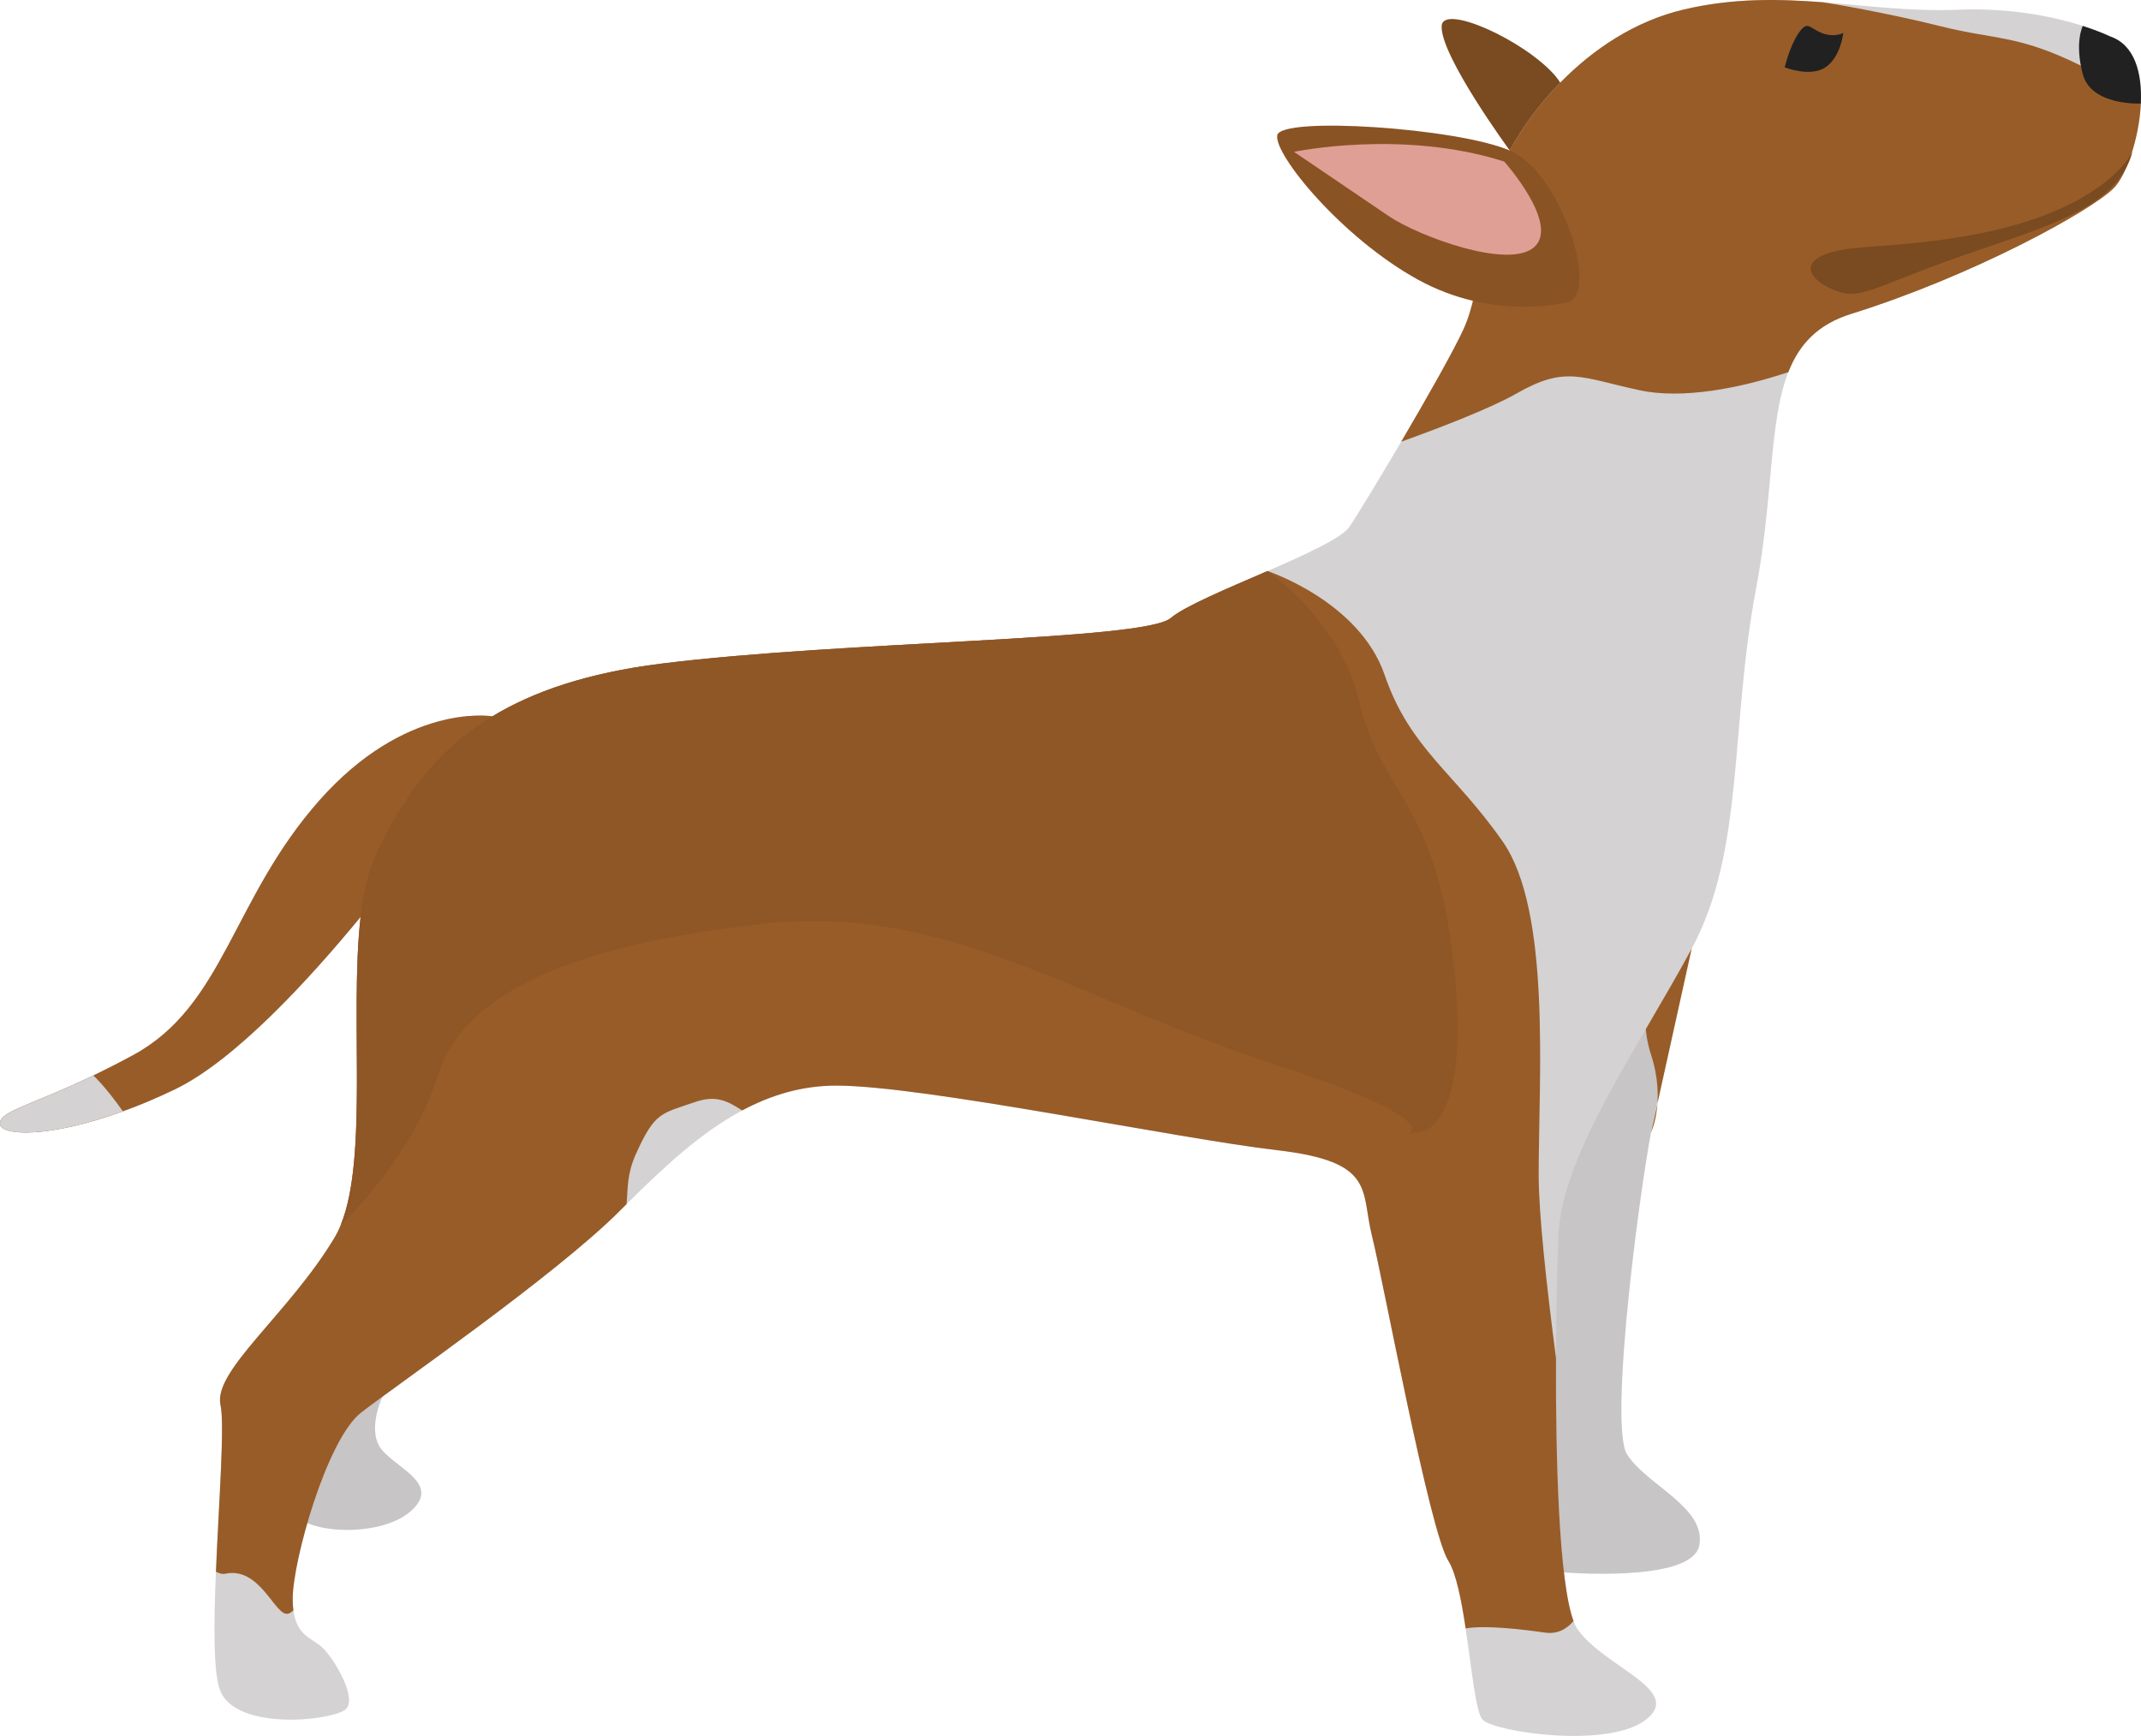 <svg xmlns="http://www.w3.org/2000/svg" width="1080" height="875.62" viewBox="0 0 1080 875.62"><g id="a"/><g id="b"><g id="c"><g id="d"><path d="M846.76 490.44s-6.86 49.48-12.61 74.4c-5.75 24.93-23.01 153.41-13.42 168.75 9.59 15.34 40.27 26.85 36.43 46.02-3.84 19.18-69.98 13.42-69.98 13.42.0.0-33.57-149.57-18.23-203.26 15.34-53.69 77.81-99.33 77.81-99.33z" fill="#c7c5c5"/><path d="M832.84 571.26s7.59-15.87.0-39.27c-7.59-23.4 1.69-46.81 1.69-46.81l18.82-6.63-20.5 92.71z" fill="#985c28"/><path d="M761.59 75.93s-35.16-47.94-34.37-62.83c.6-11.44 41.77 7.31 57.07 24.87 17.27 19.82-6.4 42.85-22.7 37.96z" fill="#7a4a20"/><path d="M1079.91 51.78v.45c-.8 17.62-7.5 36.54-13.66 42.67-11.49 11.52-71.01 44.24-132.39 63.42-17.01 5.3-26.27 15.38-31.76 29.39-9.89 25.18-7.56 63.07-16.18 108.67-13.44 70.95-5.74 132.32-32.59 182.18-26.87 49.85-65.2 103.54-67.12 143.81-.61 12.99-1.21 36.35-1.31 62.72-.22 50.91 1.5 112.89 8.84 132.58.64 1.72 1.31 3.1 2.04 4.15 13.44 19.15 53.68 30.67 34.53 45.58-19.18 14.9-76.73 6.19-82.47.0-3.38-3.64-5.46-25.5-8.52-45.99-2.14-14.23-4.79-27.83-8.75-34.12-9.58-15.35-32.71-140.78-38.49-163.79-5.75-23.01 2.07-37.53-47.78-43.31-49.88-5.74-178.35-32.59-222.45-32.59-17.39.0-32.97 4.76-47.49 12.54-21 11.23-39.7 28.76-58.31 47.24-1.18 1.18-2.33 2.33-3.51 3.51-32.59 32.59-113.11 88.18-130.38 101.62-17.27 13.44-34.53 74.78-34.53 93.96.0 2.17.13 4.12.35 5.81 1.79 13.44 9.89 14.01 15 19.12 5.74 5.74 17.27 24.93 11.52 30.67-5.78 5.78-55.63 11.52-63.54-9.58-3.38-9-3.16-33.35-2.04-59.68v-.03c1.47-35.33 4.5-74.2 2.3-84.1-3.83-17.27 34.5-46.02 57.51-84.39 1.18-1.98 2.23-4.12 3.19-6.48 14.01-34.37 4.34-106.34 9.99-155.3 1.44-12.45 3.86-23.39 7.92-31.88 12.51-26.2 28.44-51.03 58.53-69.29h.03c20.62-12.51 47.87-21.93 85.25-26.59 92.05-11.52 243.55-11.52 256.96-23.01 6.89-5.9 28.41-14.84 48.77-23.68 19.34-8.42 37.63-16.76 41.36-22.34 3.64-5.43 14.55-23.3 26.08-42.9 12.83-21.8 26.39-45.7 31.47-56.81 9.58-21.1 7.66-49.85 17.24-76.73 9.61-26.84 44.11-72.86 93.96-84.51 24.86-5.84 47.84-5.33 70.31-3.61.0.0.03.0.1.03.06.0.13.03.26.03 22.47 1.72 44.46 4.66 67.41 3.7 27.7-1.15 49.85 3.93 63.1 8.17 8.78 2.81 13.63 5.23 13.63 5.23 12.45 4.12 16.31 18.26 15.64 33.45z" fill="#d4d2d2"/><path d="M1079.91 51.78v.45c-.8 17.62-7.5 36.54-13.66 42.67-11.49 11.52-71.01 44.24-132.39 63.42-17.01 5.3-26.27 15.38-31.76 29.39-24.29 8.11-53.36 13.79-74.88 9.16-29.81-6.38-37.34-12.64-62.3 1.66-12.51 7.15-36.9 16.63-58.12 24.29 12.83-21.8 26.39-45.7 31.47-56.81 9.58-21.1 7.66-49.85 17.24-76.73 9.61-26.84 44.11-72.86 93.96-84.51 24.86-5.84 47.84-5.33 70.31-3.61.0.0.03.0.1.03.06.0.13.03.26.03 3.29.51 31.18 5.14 58.15 11.87 28.72 7.18 39.22 4.34 70.44 19.56 14.23 6.96 24.51 12.1 31.18 19.12z" fill="#985c28"/><path d="M192.92 704.5s-8.43 17.59.0 27.17c8.43 9.59 29.52 17.26 14.18 30.68-15.34 13.42-53.69 11.51-59.44.0-5.75-11.51-3.44-58.19 45.26-57.86z" fill="#c7c5c5"/><path d="M790.05 152.57s-36.43 9.59-74.79-11.51c-38.35-21.09-72.87-63.28-70.95-72.87 1.92-9.59 90.74-3.71 117.28 7.73 26.54 11.44 45.99 74.53 28.46 76.64z" fill="#8a5324"/><path d="M248.4 361.33l-35.84 61.63s-12.42 17.39-30.64 39.54c-25.82 31.4-63.35 72.39-93.71 87-51.77 24.93-88.22 24.93-88.22 17.27s21.1-9.61 67.12-34.53c46.02-24.93 49.85-78.61 93.96-128.46 43.34-48.96 85.79-42.7 87.29-42.45h.03z" fill="#d4d2d2"/><path d="M1079.91 52.22s-25.02 1.31-29.27-14.81c-4.28-16.09.0-24.32.0-24.32 8.78 2.81 13.63 5.23 13.63 5.23 12.57 4.15 16.37 18.54 15.64 33.9z" fill="#212121"/><path d="M758.77 81.49s28.03 31.34 15.26 43.04c-12.77 11.7-58.51-5.41-73.41-15.47-14.89-10.06-47.87-32.47-47.87-32.47.0.0 54.58-11.54 106.02 4.9z" fill="#e09f95"/><path d="M793.75 817.67c-3.42 4.05-8.14 6.73-14.39 5.84-11.78-1.69-30.19-3.83-40.02-2.11-2.14-14.23-4.79-27.83-8.75-34.12-9.58-15.35-32.71-140.78-38.49-163.79-5.75-23.01 2.07-37.53-47.78-43.31-49.88-5.74-178.35-32.59-222.45-32.59-17.39.0-32.97 4.76-47.49 12.54-7.66-4.98-13.37-7.82-23.78-4.24-17.01 5.9-20.2 4.82-29.78 26.11-4.69 10.44-4.02 17.27-4.76 25.37-1.18 1.18-2.33 2.33-3.51 3.51-32.59 32.59-113.11 88.18-130.38 101.62-17.27 13.44-34.53 74.78-34.53 93.96.0 2.17.13 4.12.35 5.81-.8.83-1.63 1.37-2.55 1.66-6.54 2.11-13.98-24.19-32.08-20.07-1.05.26-2.55-.13-4.44-1.05v-.03c1.47-35.33 4.5-74.2 2.3-84.1-3.83-17.27 34.5-46.02 57.51-84.39 18.58-30.96 7.15-109.5 13.18-161.78-25.82 31.4-63.35 72.39-93.71 87-9.29 4.47-18.06 8.14-26.23 11.07-37.41 13.6-61.98 12.48-61.98 6.19s14.91-8.84 47.04-24.26c6.06-2.94 12.77-6.32 20.07-10.28 46.02-24.93 49.85-78.61 93.96-128.46 43.34-48.96 85.79-42.7 87.29-42.45h.03c20.62-12.51 47.87-21.93 85.25-26.59 92.05-11.52 243.55-11.52 256.96-23.01 6.89-5.9 28.41-14.84 48.77-23.68.0.0 46.34 15.22 59.11 52.44 12.77 37.25 35.11 48.96 59.59 84.07 24.48 35.11 18.1 119.14 18.1 168.07.0 19.79 3.99 55.89 8.74 92.46-.22 50.91 1.5 112.89 8.84 132.58z" fill="#985c28"/><path d="M929.83 16.61s-4.5 2.57-10.92.0c-6.43-2.57-7.07-6.43-11.57.0-4.5 6.43-7.07 17.35-7.07 17.35.0.0 12.85 5.14 20.56.0 7.71-5.14 9-17.35 9-17.35z" fill="#212121"/><path d="M1075.75 76.59s-5.73 12.22-27 23.97c-31.12 17.19-71.25 21.56-107.42 24.05-36.17 2.49-31.71 14.82-17.29 21.2 14.42 6.38 19.42-.63 65.16-16.58 45.75-15.96 78.41-24.42 86.55-52.64z" fill="#7a4a20"/><path d="M61.98 560.58c-37.41 13.6-61.98 12.48-61.98 6.19s14.91-8.84 47.04-24.26c.48.38.96.86 1.44 1.34 4.95 5.07 9.73 11.33 13.5 16.72z" fill="#d4d2d2"/><path d="M715.05 571.28c-3.1.35-4.25.61-4.5.61.61-.61 16.6-7.47-66.32-34.56-104.24-34.05-165.96-81.8-260.63-71.21-94.69 10.56-150.01 34.79-162.77 76.41-12.77 41.62-48.9 75.29-48.9 75.29 14.01-34.37 4.34-106.34 9.99-155.3 1.44-12.45 3.86-23.39 7.92-31.88 12.51-26.2 28.44-51.03 58.53-69.29h.03c20.62-12.51 47.87-21.93 85.25-26.59 92.05-11.52 243.55-11.52 256.96-23.01 6.89-5.9 28.41-14.84 48.77-23.68.0.0 36.77 24.8 46.34 66.29 9.57 41.49 34.05 49.06 44.68 111.77 10.66 62.68 3.35 102.93-15.35 105.16z" fill="#8f5626"/></g></g></g></svg>
